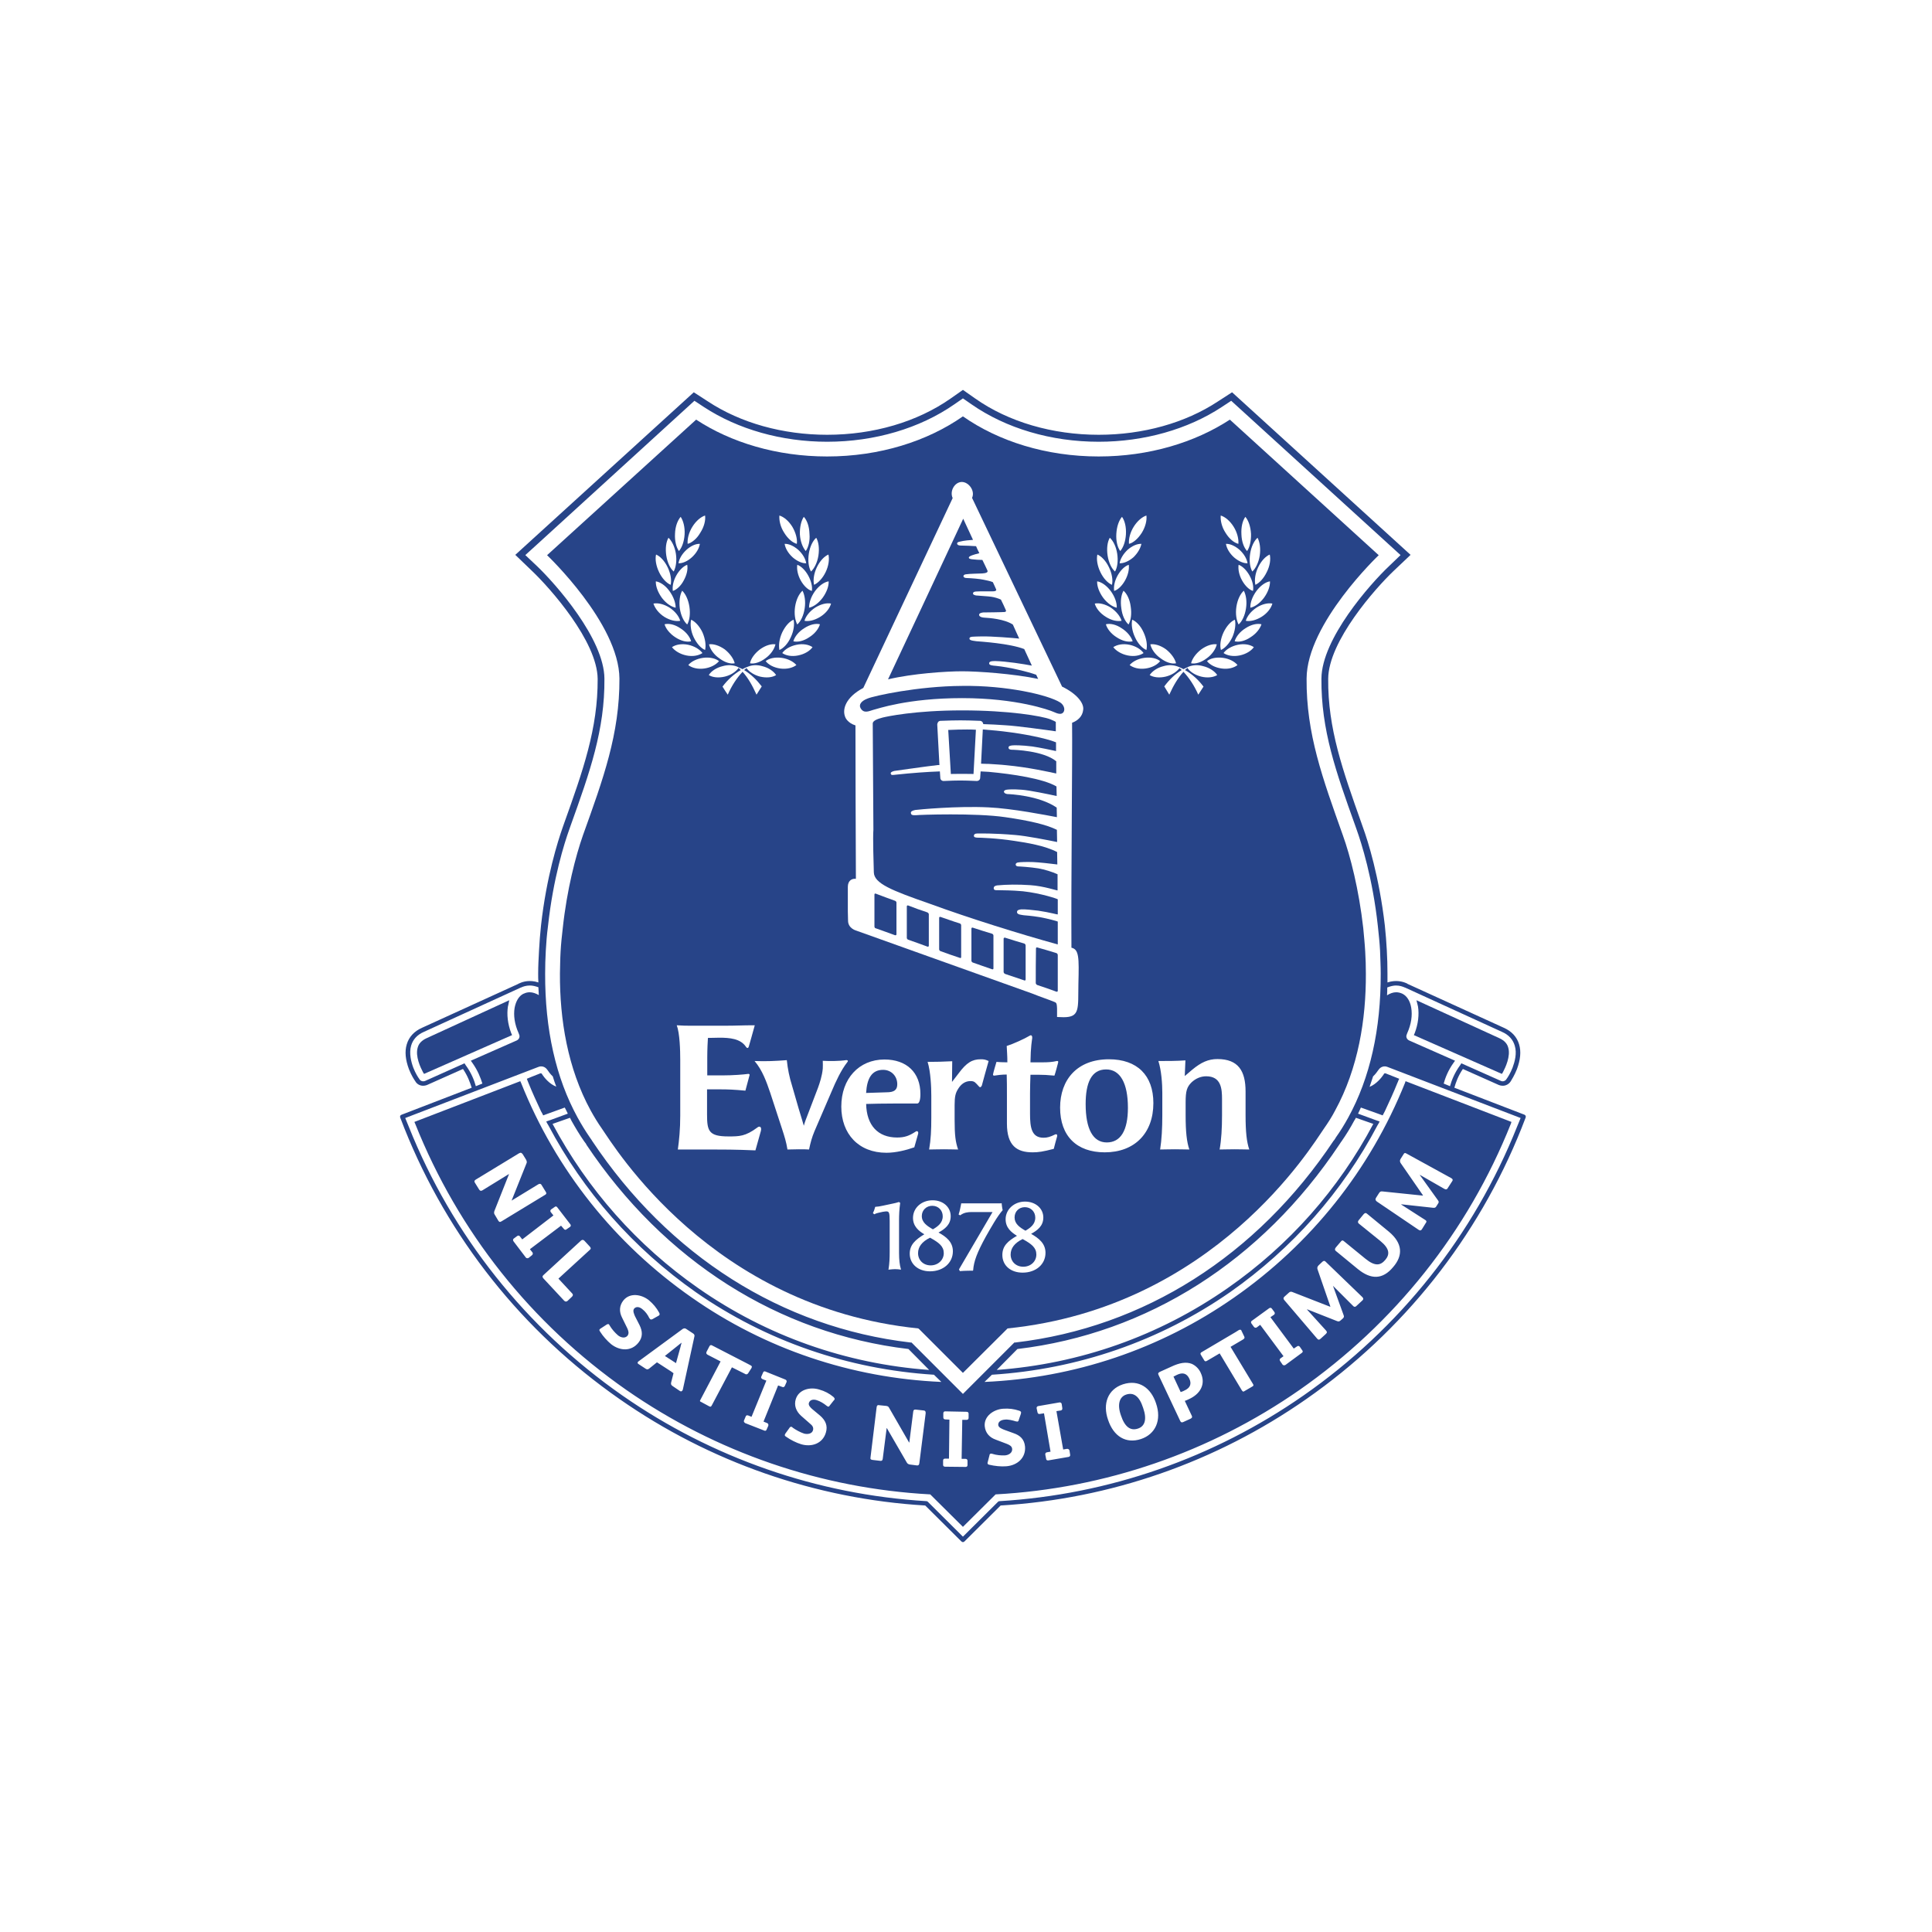 <svg width="200" height="200" viewBox="0 0 200 200" fill="none" xmlns="http://www.w3.org/2000/svg">
<rect width="200" height="200" fill="white"/>
<path d="M157.936 115.517C157.913 115.45 157.868 115.404 157.801 115.404L150.536 112.607C150.672 112.088 150.942 111.389 151.439 110.667L155.184 112.314C155.319 112.381 155.432 112.404 155.567 112.404C155.906 112.404 156.221 112.223 156.402 111.93C156.492 111.772 156.785 111.298 157.034 110.689C157.395 109.719 157.485 108.839 157.259 108.117C157.034 107.35 156.492 106.764 155.68 106.403L145.686 101.823C145.686 101.823 145.64 101.8 145.618 101.778C145.234 101.62 144.512 101.417 143.633 101.71C143.633 101.394 143.633 101.078 143.633 100.763C143.633 99.996 143.61 99.183 143.565 98.371C143.52 97.536 143.452 96.679 143.362 95.799C142.775 90.746 141.602 87.023 141.128 85.669L140.948 85.218C138.985 79.759 137.451 75.427 137.496 70.261C137.519 66.358 142.392 60.898 144.264 59.116L146.024 57.446L127.547 40.593L126.08 41.563C122.696 43.797 118.32 45.015 113.74 45.015C108.957 45.015 104.4 43.684 100.97 41.27L99.684 40.368L98.398 41.27C94.947 43.684 90.412 45.015 85.629 45.015C81.049 45.015 76.673 43.797 73.288 41.563L71.822 40.593L55.127 55.822L53.345 57.446L55.082 59.116C56.955 60.898 61.828 66.358 61.873 70.261C61.895 75.427 60.361 79.759 58.398 85.218L58.241 85.669C57.767 87.023 56.571 90.746 56.007 95.799C55.917 96.679 55.849 97.536 55.804 98.371C55.759 99.183 55.714 99.996 55.714 100.763C55.714 101.078 55.714 101.394 55.736 101.71C54.856 101.417 54.135 101.62 53.774 101.778H53.751C53.728 101.8 53.706 101.823 53.683 101.823L43.689 106.403C42.877 106.764 42.335 107.35 42.11 108.117C41.884 108.839 41.974 109.719 42.335 110.689C42.584 111.298 42.877 111.772 42.99 111.93C43.148 112.223 43.463 112.404 43.802 112.404C43.937 112.404 44.05 112.381 44.185 112.314L47.93 110.667C48.427 111.389 48.675 112.088 48.833 112.607L41.568 115.404C41.501 115.404 41.456 115.45 41.433 115.517C41.41 115.585 41.41 115.63 41.433 115.698L41.862 116.803C46.396 128.129 54.112 137.852 64.151 144.846C73.492 151.344 84.433 155.156 95.781 155.856L99.527 159.556C99.572 159.601 99.617 159.623 99.684 159.623C99.73 159.623 99.797 159.601 99.842 159.556L103.587 155.856C114.935 155.156 125.877 151.344 135.195 144.846C145.257 137.852 152.973 128.129 157.507 116.803L157.936 115.698C157.959 115.63 157.959 115.585 157.936 115.517Z" fill="white"/>
<path d="M52.921 106.951C52.56 106.003 52.447 105.033 52.582 104.176C52.605 104.131 52.605 104.063 52.627 103.995L52.718 103.544L44.167 107.47C43.671 107.695 43.355 108.011 43.242 108.44C42.971 109.342 43.535 110.515 43.784 110.989L43.897 111.17L53.011 107.154L52.921 106.951Z" fill="#274488"/>
<path d="M146.45 106.951C146.811 106.003 146.924 105.033 146.789 104.176C146.766 104.131 146.766 104.063 146.743 103.995L146.631 103.544L155.204 107.47C155.7 107.695 156.016 108.011 156.129 108.44C156.399 109.342 155.835 110.515 155.587 110.989L155.474 111.17L146.36 107.154L146.45 106.951Z" fill="#274488"/>
<path d="M70.159 139.307L68.828 140.368L69.979 141.112L70.43 139.488C70.475 139.285 70.52 139.127 70.565 138.992C70.43 139.082 70.295 139.195 70.159 139.307Z" fill="#274488"/>
<path d="M116.577 144.368C115.901 144.593 115.63 145.36 116.036 146.511C116.442 147.752 117.051 148.135 117.796 147.887C118.495 147.662 118.766 146.962 118.337 145.744C117.931 144.481 117.322 144.12 116.577 144.368Z" fill="#274488"/>
<path d="M121.839 142.324L121.478 142.504L122.223 144.106C122.335 144.083 122.583 143.971 122.651 143.926C123.193 143.677 123.373 143.271 123.125 142.73C122.854 142.143 122.403 142.053 121.839 142.324Z" fill="#274488"/>
<path d="M109.5 95.4C109.5 95.377 108.44 95.084 107.673 94.949C106.725 94.791 106.161 94.768 105.981 94.746C105.778 94.701 105.259 94.701 105.282 94.407C105.282 94.204 105.507 94.159 105.733 94.136C106.071 94.114 106.951 94.204 107.47 94.272C108.711 94.452 109.5 94.701 109.5 94.655V93.099C109.5 93.054 107.763 92.467 105.891 92.264C104.627 92.151 104.041 92.174 103.296 92.151C103.161 92.151 102.868 92.196 102.868 91.948C102.868 91.7 103.138 91.677 103.229 91.655C104.176 91.565 105.394 91.542 106.658 91.632C108.056 91.722 109.478 92.219 109.478 92.174V90.504C108.936 90.256 108.147 90.008 107.492 89.895C106.658 89.76 105.552 89.692 105.394 89.692C105.236 89.692 105.169 89.602 105.146 89.534C105.124 89.421 105.191 89.331 105.349 89.286C105.597 89.241 106.207 89.218 106.951 89.241C107.492 89.263 108.801 89.399 109.455 89.489L109.433 88.203C108.192 87.549 106.274 87.233 105.033 87.052C103.161 86.759 101.446 86.714 101.153 86.714C100.995 86.692 100.837 86.692 100.815 86.534C100.815 86.398 100.905 86.285 101.153 86.285C101.379 86.285 102.845 86.24 105.146 86.443C106.252 86.534 108.44 86.962 109.433 87.165L109.41 85.902C108.305 85.36 106.567 84.954 104.063 84.593C100.995 84.142 95.129 84.345 94.813 84.39C94.385 84.413 94.317 84.323 94.294 84.165C94.272 84.007 94.43 83.916 94.746 83.849C95.062 83.804 99.077 83.42 102.326 83.578C104.785 83.691 108.327 84.39 109.41 84.593L109.388 83.601C107.538 82.337 104.492 82.202 104.289 82.202C104.086 82.179 103.95 82.089 103.928 81.976C103.905 81.864 104.041 81.773 104.199 81.751C104.357 81.728 104.808 81.683 105.755 81.751C106.522 81.796 108.575 82.225 109.388 82.405L109.365 81.412C107.989 80.6 104.808 80.126 102.349 79.901C102.349 79.901 102.055 79.878 101.514 79.856L101.469 80.51C101.469 80.713 101.311 80.848 101.108 80.848C99.664 80.781 99.145 80.781 97.701 80.848H97.679C97.498 80.848 97.34 80.713 97.34 80.51L97.295 79.856C95.987 79.901 94.452 80.013 92.738 80.194C92.49 80.217 92.242 80.284 92.219 80.104C92.174 79.991 92.242 79.901 92.557 79.811C92.805 79.765 96.212 79.292 97.07 79.201C97.115 79.201 97.182 79.201 97.25 79.201L97.024 75.005C97.024 74.915 97.07 74.825 97.115 74.734C97.182 74.667 97.272 74.621 97.363 74.621C99.123 74.554 99.732 74.554 101.446 74.621C101.536 74.621 101.627 74.667 101.694 74.734C101.74 74.802 101.785 74.892 101.785 74.96C102.574 74.983 103.364 75.028 103.996 75.073C105.327 75.14 108.463 75.592 109.297 75.704V74.734C109.139 74.621 108.914 74.554 108.733 74.464C107.853 74.125 104.447 73.539 99.596 73.539C94.723 73.539 91.813 74.17 91.362 74.283C90.865 74.418 90.324 74.599 90.346 74.915L90.414 85.902C90.346 86.646 90.437 89.602 90.459 90.301C90.482 91.452 92.287 92.174 96.235 93.55C100.363 95.061 105.575 96.686 109.5 97.769V95.4Z" fill="#274488"/>
<path d="M106.037 97.678C105.248 97.453 104.842 97.317 104.052 97.069C103.962 97.047 103.894 97.092 103.894 97.182C103.894 98.581 103.894 99.28 103.894 100.611C103.894 100.702 103.962 100.769 104.029 100.814C104.819 101.085 105.225 101.221 106.037 101.491C106.105 101.536 106.173 101.469 106.173 101.401C106.173 100.07 106.173 99.325 106.173 97.882C106.173 97.791 106.105 97.701 106.037 97.678Z" fill="#274488"/>
<path d="M102.705 96.661C101.893 96.413 101.51 96.3 100.697 96.029C100.63 96.007 100.562 96.052 100.562 96.12C100.562 97.451 100.562 98.127 100.562 99.459C100.562 99.526 100.63 99.617 100.697 99.639C101.487 99.91 101.893 100.068 102.705 100.338C102.773 100.361 102.841 100.338 102.841 100.248C102.841 98.917 102.841 98.218 102.841 96.841C102.841 96.774 102.773 96.684 102.705 96.661Z" fill="#274488"/>
<path d="M96.016 94.455C95.204 94.184 94.82 94.049 94.008 93.733C93.94 93.71 93.873 93.755 93.873 93.823V97.094C93.873 97.162 93.94 97.252 94.008 97.275C94.797 97.545 95.204 97.703 96.016 97.997C96.084 98.019 96.151 97.974 96.151 97.906C96.151 96.575 96.151 95.921 96.151 94.635C96.151 94.567 96.084 94.5 96.016 94.455Z" fill="#274488"/>
<path d="M107.472 70.281C107.404 70.168 107.359 70.033 107.269 69.852C106.479 69.559 104.494 69.063 103.073 68.927C102.802 68.905 102.396 68.882 102.396 68.679C102.396 68.499 102.554 68.431 103.005 68.431C104.156 68.454 106.006 68.747 106.818 68.905C106.592 68.408 106.321 67.822 106.028 67.19C104.494 66.603 101.584 66.423 101.065 66.378C100.501 66.31 100.32 66.243 100.365 66.062C100.388 65.882 100.749 65.904 101.629 65.882C102.644 65.859 104.878 66.04 105.509 66.107C105.306 65.656 105.081 65.182 104.855 64.663C103.998 64.077 102.373 63.964 101.922 63.941C101.493 63.919 101.336 63.761 101.358 63.626C101.381 63.468 101.606 63.422 101.787 63.4C101.945 63.4 103.817 63.377 103.975 63.355C104.088 63.355 104.201 63.287 104.11 63.129C103.93 62.723 103.817 62.475 103.614 62.069C103.321 61.934 102.937 61.821 102.621 61.776C102.351 61.73 101.471 61.685 101.02 61.64C100.771 61.572 100.726 61.527 100.726 61.437C100.726 61.324 100.794 61.257 101.02 61.234C101.584 61.189 102.621 61.234 102.847 61.212C103.005 61.212 103.185 61.144 103.118 61.008C103.005 60.738 102.892 60.512 102.779 60.264C102.531 60.151 102.148 60.084 101.832 60.016C101.426 59.926 100.659 59.858 100.027 59.835C99.869 59.835 99.734 59.745 99.734 59.655C99.734 59.565 99.801 59.474 99.982 59.452C100.411 59.384 101.313 59.384 101.674 59.362C101.967 59.339 102.328 59.294 102.215 59.046C102.012 58.64 101.9 58.346 101.696 57.963C101.426 57.963 100.952 57.94 100.614 57.895C100.478 57.873 100.298 57.85 100.298 57.737C100.275 57.624 100.456 57.557 100.614 57.489C100.726 57.444 101.11 57.331 101.381 57.263C101.245 57.015 101.155 56.79 101.042 56.541C100.659 56.519 99.959 56.474 99.418 56.474C99.192 56.474 99.079 56.361 99.079 56.271C99.079 56.181 99.125 56.113 99.373 56.068C99.779 55.955 100.411 55.91 100.726 55.887C100.365 55.12 100.027 54.376 99.711 53.699C97.23 59.001 92.672 68.769 91.928 70.326C94.5 69.717 97.974 69.491 99.598 69.491C101.223 69.491 104.878 69.74 107.472 70.281Z" fill="#274488"/>
<path d="M92.666 93.254C91.876 92.961 91.47 92.826 90.658 92.51C90.59 92.487 90.522 92.51 90.522 92.6V95.916C90.522 96.007 90.59 96.097 90.658 96.097C91.47 96.39 91.876 96.526 92.666 96.819C92.756 96.819 92.801 96.796 92.801 96.706V93.435C92.801 93.367 92.756 93.299 92.666 93.254Z" fill="#274488"/>
<path d="M99.364 95.594C98.552 95.346 98.168 95.188 97.356 94.917C97.288 94.894 97.221 94.94 97.221 95.007V98.279C97.221 98.346 97.288 98.436 97.356 98.459C98.146 98.752 98.552 98.888 99.364 99.159C99.432 99.204 99.499 99.159 99.499 99.091C99.499 97.76 99.499 97.083 99.499 95.774C99.499 95.707 99.432 95.616 99.364 95.594Z" fill="#274488"/>
<path d="M92.885 112.239C92.885 111.382 92.253 110.75 91.418 110.75C90.245 110.75 89.749 111.63 89.659 113.142L91.779 113.074C92.569 113.074 92.885 112.826 92.885 112.239Z" fill="#274488"/>
<path d="M114.506 110.707C112.972 110.707 112.386 112.106 112.386 114.294C112.386 116.889 113.153 118.265 114.574 118.265C115.995 118.265 116.762 117.047 116.762 114.678C116.762 112.106 115.95 110.707 114.506 110.707Z" fill="#274488"/>
<path d="M104.808 77.162C104.988 77.139 105.8 77.139 106.861 77.275C107.65 77.388 108.801 77.636 109.32 77.749V76.846C108.237 76.395 105.755 75.944 104.424 75.786C103.612 75.673 102.665 75.583 101.74 75.515L101.559 79.057C102.033 79.079 102.349 79.079 102.349 79.079C102.958 79.125 103.567 79.147 104.176 79.215C106.522 79.441 108.485 79.892 109.343 80.072V78.809C108.011 77.703 104.943 77.613 104.763 77.613C104.582 77.613 104.402 77.568 104.402 77.388C104.402 77.207 104.627 77.184 104.808 77.162" fill="#274488"/>
<path d="M90.394 73.487C90.8 73.397 93.913 72.269 99.599 72.269C105.261 72.269 108.645 73.509 109.051 73.69C109.503 73.893 109.909 74.028 110.112 73.69C110.292 73.351 110.067 72.923 109.751 72.72C108.51 71.93 104.156 70.937 99.599 71.005C95.019 71.028 90.439 72.043 89.807 72.314C89.153 72.562 88.882 72.945 89.085 73.306C89.424 73.915 89.988 73.6 90.394 73.487Z" fill="#274488"/>
<path d="M109.365 98.667C108.575 98.418 108.169 98.306 107.38 98.08C107.289 98.058 107.244 98.103 107.244 98.193C107.222 99.682 107.222 100.426 107.222 101.757C107.222 101.848 107.289 101.915 107.357 101.961C108.169 102.231 108.575 102.367 109.365 102.66C109.433 102.682 109.5 102.637 109.5 102.57V98.87C109.5 98.779 109.433 98.689 109.365 98.667Z" fill="#274488"/>
<path d="M98.432 80.122C99.47 80.099 100.778 80.122 100.778 80.122L101.026 75.542C99.943 75.474 98.161 75.565 98.161 75.565L98.432 80.122Z" fill="#274488"/>
<path d="M124.296 142.109C124.86 143.305 124.228 144.32 123.077 144.839C122.987 144.884 122.739 144.997 122.649 145.02L123.371 146.554C123.438 146.689 123.416 146.779 123.235 146.87L122.491 147.208C122.355 147.276 122.243 147.253 122.175 147.095L119.941 142.358C119.851 142.177 119.896 142.109 120.054 142.019L121.25 141.478C122.107 141.072 122.784 140.959 123.371 141.184C123.777 141.365 124.115 141.703 124.296 142.109ZM144.984 120.384C144.916 120.248 144.894 120.135 144.984 119.977L145.3 119.481C145.367 119.346 145.458 119.323 145.593 119.413L150.24 121.963C150.398 122.053 150.421 122.166 150.331 122.279L149.879 122.978C149.789 123.159 149.654 123.159 149.473 123.046L146.992 121.624H146.969L148.864 124.264C148.977 124.399 148.932 124.512 148.864 124.602L148.706 124.851C148.639 124.986 148.548 125.054 148.368 125.031L145.074 124.67L145.051 124.693L147.511 126.272C147.714 126.385 147.691 126.497 147.578 126.633L147.217 127.219C147.127 127.377 147.014 127.422 146.856 127.31L142.525 124.377C142.367 124.241 142.367 124.151 142.434 124.016L142.75 123.519C142.863 123.339 142.953 123.316 143.134 123.339L147.285 123.768L147.308 123.745L144.984 120.384ZM142.886 128.46L140.652 126.655C140.539 126.543 140.562 126.43 140.652 126.317L141.171 125.685C141.284 125.572 141.374 125.527 141.509 125.64L143.788 127.513C145.209 128.708 145.255 129.972 144.217 131.168C143.134 132.476 141.916 132.476 140.562 131.371L138.283 129.498C138.148 129.385 138.193 129.25 138.283 129.137L138.802 128.528C138.915 128.393 138.983 128.37 139.118 128.483L141.329 130.288C142.344 131.122 142.908 131.01 143.405 130.423C143.878 129.859 143.878 129.272 142.886 128.46ZM136.388 131.393C136.343 131.258 136.366 131.122 136.501 130.987L136.907 130.604C137.042 130.491 137.133 130.513 137.223 130.604L141.036 134.281C141.036 134.303 141.058 134.303 141.058 134.303C141.148 134.416 141.148 134.529 141.036 134.619L140.427 135.183C140.269 135.341 140.156 135.296 139.998 135.116L137.99 133.108L139.095 136.153C139.163 136.311 139.095 136.402 139.028 136.469L138.802 136.672C138.667 136.785 138.599 136.83 138.419 136.763L135.328 135.544L135.305 135.567L137.268 137.733C137.426 137.913 137.358 137.981 137.223 138.116L136.727 138.567C136.591 138.703 136.478 138.725 136.366 138.59L136.343 138.567L132.959 134.597C132.824 134.439 132.846 134.349 132.959 134.236L133.41 133.83C133.546 133.694 133.658 133.694 133.816 133.762L137.697 135.274L137.719 135.251L136.388 131.393ZM133.929 139.605L134.267 139.38C134.38 139.289 134.493 139.334 134.561 139.425L134.809 139.786C134.877 139.853 134.877 139.966 134.786 140.034L133.072 141.297C132.959 141.365 132.846 141.342 132.778 141.275L132.53 140.914C132.44 140.801 132.463 140.688 132.553 140.62L132.869 140.395L130.455 137.146L130.094 137.417C129.981 137.485 129.868 137.439 129.8 137.349L129.552 137.011C129.485 136.92 129.485 136.808 129.575 136.74L131.38 135.431C131.47 135.364 131.583 135.364 131.65 135.454L131.921 135.815C131.989 135.928 131.989 136.018 131.876 136.108L131.515 136.356L133.929 139.605ZM129.688 143.237C129.8 143.418 129.778 143.441 129.643 143.531L128.83 144.005C128.695 144.095 128.672 144.072 128.56 143.937L126.258 140.102L124.95 140.869C124.815 140.959 124.702 140.936 124.634 140.778L124.318 140.259C124.228 140.124 124.273 140.034 124.408 139.966L127.883 137.913L128.244 137.688C128.379 137.62 128.447 137.642 128.515 137.733V137.755L128.808 138.364C128.875 138.5 128.808 138.59 128.65 138.68L127.386 139.425L129.688 143.237ZM116.242 143.305C117.911 142.764 119.152 143.689 119.671 145.268C120.28 147.028 119.603 148.472 118.114 148.968C116.535 149.487 115.271 148.675 114.707 146.983C114.121 145.313 114.685 143.824 116.242 143.305V143.305ZM110.06 150.051L110.466 149.983C110.601 149.983 110.692 150.051 110.714 150.164L110.782 150.592C110.804 150.705 110.737 150.795 110.624 150.818L108.526 151.179C108.413 151.201 108.3 151.134 108.3 151.043L108.21 150.592C108.187 150.457 108.255 150.367 108.368 150.344L108.751 150.276L108.075 146.306L107.623 146.373C107.488 146.396 107.42 146.306 107.398 146.193L107.308 145.764C107.308 145.674 107.353 145.584 107.465 145.561L109.676 145.178C109.789 145.155 109.879 145.245 109.902 145.313L109.97 145.764C109.992 145.9 109.925 145.99 109.812 146.012L109.361 146.08L110.06 150.051V150.051ZM103.337 147.524C103.382 147.795 103.72 147.908 103.923 147.998L104.916 148.359C105.593 148.584 106.044 148.99 106.112 149.757C106.202 150.931 105.3 151.698 104.172 151.788C103.63 151.833 102.976 151.765 102.412 151.63C102.277 151.607 102.231 151.54 102.231 151.472C102.231 151.427 102.231 151.382 102.254 151.337L102.434 150.637C102.434 150.57 102.48 150.479 102.592 150.479C102.615 150.479 102.683 150.479 102.728 150.502C103.156 150.637 103.63 150.682 104.036 150.66C104.397 150.637 104.803 150.412 104.781 150.006C104.758 149.69 104.487 149.577 104.217 149.464L103.089 149.036C102.434 148.81 102.006 148.336 101.938 147.637C101.848 146.599 102.863 145.9 103.833 145.832C104.442 145.787 104.961 145.854 105.503 146.035C105.638 146.08 105.683 146.125 105.706 146.215C105.706 146.238 105.683 146.283 105.683 146.351L105.458 147.005C105.435 147.118 105.39 147.14 105.322 147.163C105.277 147.163 105.232 147.14 105.164 147.14C104.803 147.028 104.352 146.915 104.014 146.96C103.675 146.983 103.314 147.14 103.337 147.524V147.524ZM52.688 121.534L49.936 123.226C49.778 123.316 49.688 123.271 49.597 123.136L49.191 122.482C49.079 122.324 49.079 122.234 49.236 122.121L53.726 119.391C53.929 119.278 53.997 119.346 54.11 119.481L54.471 120.068C54.538 120.226 54.561 120.316 54.493 120.451L52.959 124.287L55.734 122.594C55.892 122.504 56.005 122.549 56.072 122.685L56.501 123.384C56.614 123.565 56.524 123.632 56.411 123.7L51.921 126.43C51.741 126.543 51.673 126.497 51.583 126.362L51.222 125.753C51.132 125.64 51.132 125.505 51.177 125.369L52.688 121.557V121.534ZM55.125 129.656C55.193 129.769 55.147 129.882 55.057 129.949L54.719 130.22C54.651 130.265 54.516 130.265 54.448 130.197L53.162 128.505C53.072 128.393 53.117 128.28 53.162 128.235L53.523 127.964C53.636 127.874 53.749 127.896 53.816 127.986L54.065 128.302L57.291 125.821L57.02 125.482C56.93 125.369 56.975 125.257 57.065 125.189L57.426 124.941C57.494 124.873 57.606 124.873 57.674 124.963L59.028 126.723C59.118 126.813 59.096 126.926 59.028 126.994L58.667 127.242C58.554 127.355 58.441 127.31 58.373 127.219L58.08 126.881L54.854 129.318L55.125 129.656ZM59.231 133.897C59.344 134.01 59.321 134.123 59.208 134.236L58.757 134.664C58.622 134.777 58.509 134.755 58.396 134.642L56.253 132.341C56.14 132.205 56.117 132.115 56.275 131.98L60.156 128.415C60.269 128.325 60.381 128.325 60.494 128.438L61.058 129.047C61.171 129.182 61.194 129.272 61.058 129.385L57.809 132.363L59.231 133.897ZM64.939 137.507L64.397 136.402C64.081 135.792 64.104 135.161 64.533 134.619C65.209 133.785 66.405 133.988 67.172 134.597C67.623 134.98 67.962 135.386 68.233 135.883C68.3 136.018 68.3 136.086 68.255 136.131C68.233 136.176 68.187 136.199 68.142 136.221L67.533 136.56C67.443 136.605 67.375 136.605 67.308 136.56C67.285 136.537 67.262 136.492 67.217 136.447C67.059 136.108 66.789 135.747 66.518 135.544C66.27 135.319 65.886 135.183 65.638 135.477C65.48 135.702 65.638 136.018 65.728 136.244L66.202 137.169C66.518 137.8 66.563 138.409 66.089 138.996C65.345 139.921 64.172 139.853 63.269 139.154C62.863 138.816 62.412 138.319 62.119 137.845C62.028 137.71 62.028 137.642 62.096 137.597C62.119 137.552 62.164 137.53 62.209 137.507L62.795 137.124C62.886 137.078 62.953 137.033 63.044 137.101C63.066 137.146 63.089 137.169 63.111 137.214C63.337 137.597 63.653 137.958 63.969 138.229C64.239 138.455 64.691 138.59 64.961 138.274C65.142 138.026 65.052 137.755 64.939 137.507V137.507ZM69.473 141.974L68.255 141.184L68.007 141.027L67.195 141.681C67.105 141.748 66.992 141.794 66.856 141.703L66.067 141.184C65.999 141.139 65.999 141.072 66.022 141.004C66.044 140.981 66.067 140.959 66.089 140.936L70.669 137.575C70.782 137.507 70.895 137.484 71.007 137.552L71.729 138.026C71.887 138.116 71.91 138.229 71.887 138.342L70.692 143.824C70.669 143.892 70.669 143.914 70.647 143.937C70.579 144.027 70.511 144.072 70.398 144.005L69.631 143.486C69.451 143.373 69.451 143.26 69.473 143.125L69.722 142.155L69.473 141.974V141.974ZM73.241 140.237C73.106 140.147 73.083 140.056 73.151 139.921L73.444 139.357C73.512 139.244 73.602 139.199 73.737 139.289L77.325 141.139L77.708 141.342C77.843 141.41 77.866 141.5 77.798 141.591V141.613L77.437 142.177C77.325 142.312 77.212 142.29 77.076 142.2L75.768 141.545L73.692 145.471C73.602 145.629 73.579 145.651 73.421 145.584L72.587 145.133C72.429 145.065 72.429 145.042 72.519 144.884L74.595 140.936L73.241 140.237V140.237ZM79.423 147.321C79.535 147.366 79.558 147.479 79.535 147.592L79.355 147.998C79.332 148.088 79.219 148.156 79.107 148.088L77.144 147.321C77.031 147.253 76.986 147.14 77.009 147.073L77.189 146.644C77.234 146.509 77.325 146.486 77.46 146.531L77.798 146.667L79.332 142.922L78.926 142.764C78.791 142.696 78.768 142.583 78.814 142.493L78.994 142.087C79.016 141.997 79.107 141.929 79.219 141.974L81.295 142.809C81.408 142.854 81.453 142.944 81.43 143.057L81.25 143.463C81.182 143.598 81.092 143.621 80.979 143.576L80.551 143.418L79.039 147.163L79.423 147.321V147.321ZM84.093 145.877L84.905 146.554C85.446 147.028 85.717 147.592 85.491 148.314C85.153 149.442 84.025 149.825 82.942 149.509C82.423 149.351 81.837 149.058 81.363 148.72C81.25 148.652 81.227 148.584 81.25 148.517C81.25 148.472 81.295 148.426 81.318 148.381L81.724 147.817C81.769 147.727 81.837 147.682 81.949 147.704C81.972 147.727 82.017 147.727 82.062 147.795C82.423 148.043 82.829 148.268 83.235 148.404C83.574 148.494 84.047 148.449 84.16 148.065C84.251 147.75 84.07 147.547 83.844 147.366L82.919 146.554C82.423 146.103 82.175 145.494 82.378 144.839C82.694 143.824 83.89 143.553 84.815 143.847C85.379 144.005 85.852 144.253 86.281 144.614C86.394 144.726 86.416 144.794 86.394 144.862C86.394 144.884 86.371 144.93 86.326 144.952L85.897 145.494C85.83 145.606 85.785 145.629 85.695 145.606C85.672 145.584 85.627 145.561 85.559 145.516C85.288 145.29 84.882 145.042 84.566 144.952C84.251 144.839 83.844 144.862 83.732 145.245C83.664 145.494 83.935 145.742 84.093 145.877V145.877ZM95.824 146.306L95.17 151.472C95.147 151.675 95.035 151.72 94.899 151.698L94.2 151.607C94.042 151.585 93.929 151.517 93.861 151.382L91.808 147.84H91.786L91.38 151.021C91.357 151.201 91.267 151.246 91.109 151.224L90.342 151.134C90.162 151.111 90.071 151.066 90.116 150.863L90.748 145.674C90.771 145.471 90.883 145.426 91.064 145.471L91.741 145.539C91.921 145.561 91.989 145.629 92.056 145.764L94.11 149.329H94.132L94.538 146.125C94.561 145.945 94.651 145.9 94.809 145.922L95.621 146.012C95.824 146.035 95.824 146.17 95.824 146.306V146.306ZM157.054 116.616C152.564 127.874 144.916 137.507 134.944 144.456C125.649 150.931 114.775 154.721 103.472 155.398C103.405 155.398 103.359 155.42 103.314 155.465L99.682 159.075L96.05 155.465C96.005 155.42 95.96 155.398 95.892 155.398C84.612 154.721 73.715 150.931 64.42 144.456C54.471 137.507 46.8 127.874 42.31 116.616L41.949 115.736L55.711 110.457C56.072 110.299 56.456 110.434 56.659 110.75L56.681 110.773C56.772 110.908 56.952 111.179 57.223 111.427C57.336 111.788 57.449 112.149 57.584 112.487C56.862 112.217 56.343 111.54 56.14 111.246L56.095 111.156C56.072 111.134 56.027 111.111 55.982 111.111C55.982 111.111 55.959 111.111 55.937 111.111L54.967 111.495L54.538 111.675L54.606 111.856C54.651 111.946 54.674 112.036 54.696 112.081C55.102 113.096 55.553 114.067 56.005 115.037C56.095 115.172 56.163 115.33 56.23 115.465L56.659 115.307L58.464 114.653C58.577 114.879 58.689 115.082 58.78 115.285L56.997 115.939L56.546 116.097C56.614 116.232 56.681 116.368 56.772 116.503C60.404 123.362 65.593 129.25 72.023 133.762C79.332 138.838 87.793 141.748 96.681 142.312L97.448 143.057C88.131 142.651 79.219 139.65 71.617 134.326C63.653 128.776 57.539 121.105 53.952 112.126L53.861 111.923L42.897 116.142L42.987 116.345C47.432 127.49 54.989 137.011 64.848 143.892C74.121 150.344 84.995 154.089 96.298 154.698L99.524 157.902L99.682 158.06L103.066 154.698C114.369 154.089 125.243 150.344 134.516 143.892C144.375 137.011 151.955 127.49 156.399 116.345L156.467 116.142L145.503 111.923L145.435 112.126C141.825 121.105 135.711 128.776 127.747 134.326C120.122 139.65 111.233 142.651 101.916 143.057L102.683 142.312C111.571 141.748 120.032 138.838 127.341 133.762C133.771 129.25 138.983 123.362 142.592 116.503C142.683 116.368 142.75 116.232 142.818 116.097L142.367 115.939L140.584 115.285C140.675 115.082 140.788 114.879 140.878 114.653L142.705 115.307L143.134 115.465C143.201 115.33 143.292 115.172 143.359 115.037C143.811 114.067 144.262 113.096 144.668 112.081C144.69 112.036 144.736 111.946 144.758 111.856L144.848 111.675L144.397 111.495L143.427 111.111C143.405 111.111 143.405 111.111 143.359 111.111C143.337 111.111 143.292 111.134 143.269 111.156L143.224 111.246C143.021 111.54 142.502 112.217 141.78 112.51C141.893 112.149 142.028 111.788 142.141 111.427C142.389 111.201 142.592 110.908 142.683 110.773L142.705 110.75C142.908 110.434 143.292 110.299 143.653 110.457L157.415 115.736L157.054 116.616ZM48.199 110.254L48.086 110.073L44.002 111.901C43.754 111.991 43.506 111.901 43.393 111.675C43.303 111.562 43.01 111.111 42.784 110.525C42.559 109.915 42.333 109.036 42.559 108.246C42.739 107.614 43.19 107.118 43.867 106.825L53.884 102.245C53.907 102.245 53.929 102.222 53.952 102.222C54.132 102.132 54.471 102.019 54.854 102.019C55.125 102.019 55.418 102.087 55.734 102.2C55.757 102.493 55.757 102.741 55.779 103.012C55.463 102.831 55.147 102.719 54.831 102.719C54.629 102.719 54.425 102.764 54.245 102.854L54.177 102.876C53.726 103.102 53.41 103.621 53.275 104.32C53.139 105.11 53.275 106.035 53.681 106.937L53.749 107.118C53.839 107.343 53.726 107.592 53.5 107.704L48.74 109.803L48.898 110.028C49.462 110.818 49.755 111.585 49.936 112.171L49.259 112.442C49.101 111.856 48.785 111.043 48.199 110.254V110.254ZM96.185 141.816C87.567 141.184 79.377 138.297 72.293 133.356C65.954 128.934 60.81 123.113 57.2 116.345L59.005 115.713C59.05 115.826 59.118 115.917 59.163 116.029C59.569 116.751 59.998 117.473 60.472 118.15C60.517 118.218 60.584 118.308 60.675 118.421L60.697 118.488C68.751 130.536 80.573 138.049 94.042 139.65L96.185 141.816V141.816ZM99.953 151.021C100.088 151.021 100.156 151.111 100.156 151.224V151.675C100.156 151.765 100.088 151.856 99.975 151.856L97.832 151.833C97.697 151.833 97.629 151.743 97.629 151.653V151.201C97.629 151.043 97.719 150.998 97.832 150.998H98.238L98.283 146.96L97.855 146.937C97.719 146.937 97.652 146.847 97.652 146.734V146.306C97.652 146.193 97.719 146.103 97.832 146.103L100.066 146.148C100.201 146.148 100.269 146.238 100.269 146.328V146.779C100.269 146.915 100.178 146.983 100.066 146.983H99.614L99.547 151.021H99.953V151.021ZM140.359 115.713L142.164 116.345C138.577 123.113 133.433 128.934 127.071 133.356C119.987 138.297 111.797 141.184 103.179 141.816L105.322 139.65C118.791 138.049 130.613 130.536 138.644 118.488L138.689 118.421C138.757 118.308 138.825 118.218 138.892 118.127C139.344 117.473 139.795 116.751 140.178 116.029C140.246 115.917 140.314 115.826 140.359 115.713V115.713ZM56.501 98.409C56.546 97.575 56.614 96.74 56.727 95.883C57.268 90.874 58.441 87.242 58.915 85.911L59.073 85.46C61.058 79.932 62.615 75.556 62.57 70.254C62.547 66.125 57.516 60.44 55.576 58.59L54.38 57.462L55.599 56.356L71.887 41.489L72.88 42.143C76.4 44.444 80.912 45.73 85.627 45.73C90.545 45.73 95.238 44.332 98.802 41.85L99.682 41.241L100.562 41.85C104.126 44.332 108.797 45.73 113.737 45.73C118.43 45.73 122.965 44.444 126.462 42.143L127.454 41.489L144.984 57.462L143.788 58.612C141.848 60.44 136.817 66.125 136.794 70.254C136.749 75.556 138.306 79.932 140.291 85.46L140.449 85.911C140.923 87.242 142.096 90.874 142.637 95.883C142.728 96.74 142.818 97.575 142.863 98.409C142.886 99.199 142.931 100.011 142.931 100.778C142.953 106.554 141.825 111.585 139.569 115.691C139.186 116.39 138.757 117.09 138.306 117.721C138.261 117.812 138.193 117.902 138.103 118.037L138.058 118.082C130.116 129.994 118.43 137.417 105.119 138.974H105.006L99.682 144.298L94.358 138.974H94.245C80.934 137.417 69.225 129.994 61.284 118.082L61.261 118.037C61.171 117.902 61.103 117.812 61.058 117.744C60.607 117.09 60.178 116.39 59.795 115.691C57.539 111.585 56.411 106.554 56.433 100.778C56.433 100.011 56.456 99.199 56.501 98.409ZM143.608 102.222C143.946 102.087 144.262 102.019 144.51 102.019C144.894 102.019 145.209 102.132 145.412 102.222C145.435 102.222 145.458 102.245 145.48 102.245L155.497 106.825C156.174 107.118 156.625 107.614 156.806 108.246C157.054 109.036 156.806 109.915 156.58 110.525C156.354 111.111 156.061 111.562 155.971 111.675C155.858 111.901 155.587 111.991 155.384 111.901L151.278 110.073L151.165 110.254C150.579 111.043 150.263 111.856 150.105 112.442L149.451 112.171C149.609 111.585 149.902 110.818 150.466 110.028L150.624 109.803L145.864 107.704C145.638 107.592 145.525 107.343 145.615 107.118L145.683 106.937C146.089 106.035 146.225 105.11 146.089 104.32C145.976 103.621 145.638 103.102 145.187 102.876L145.142 102.854C144.939 102.764 144.736 102.719 144.533 102.719C144.217 102.719 143.901 102.831 143.585 103.034C143.608 102.741 143.608 102.493 143.608 102.222ZM157.934 115.51C157.911 115.465 157.866 115.42 157.821 115.398L150.556 112.6C150.692 112.104 150.94 111.382 151.436 110.66L155.181 112.329C155.317 112.375 155.429 112.397 155.565 112.397C155.903 112.397 156.219 112.217 156.399 111.923C156.49 111.765 156.783 111.314 157.031 110.682C157.392 109.712 157.482 108.855 157.257 108.111C157.031 107.344 156.49 106.757 155.678 106.396L145.683 101.839C145.683 101.816 145.661 101.794 145.615 101.794C145.232 101.613 144.51 101.41 143.63 101.703V100.778C143.63 99.989 143.608 99.177 143.562 98.364C143.517 97.53 143.45 96.672 143.359 95.815C142.773 90.739 141.6 87.039 141.103 85.685L140.945 85.234C139.005 79.752 137.449 75.42 137.494 70.276C137.516 66.373 142.389 60.891 144.262 59.109L146.022 57.439L127.544 40.609L126.078 41.557C122.694 43.79 118.317 45.008 113.737 45.008C108.954 45.008 104.397 43.677 100.968 41.263L99.682 40.361L98.396 41.263C94.944 43.677 90.41 45.008 85.627 45.008C81.047 45.008 76.67 43.79 73.286 41.557L71.82 40.609L55.125 55.815L53.343 57.439L55.08 59.109C56.952 60.891 61.825 66.373 61.87 70.276C61.893 75.42 60.359 79.752 58.396 85.234L58.238 85.685C57.764 87.039 56.569 90.739 56.005 95.815C55.914 96.672 55.847 97.53 55.802 98.364C55.757 99.177 55.711 99.989 55.711 100.778C55.711 101.094 55.711 101.387 55.734 101.703C54.854 101.41 54.132 101.613 53.771 101.794H53.749C53.726 101.794 53.703 101.816 53.681 101.839L43.687 106.396C42.874 106.757 42.333 107.344 42.107 108.111C41.882 108.855 41.972 109.712 42.333 110.682C42.581 111.314 42.874 111.765 42.987 111.923C43.145 112.217 43.461 112.397 43.799 112.397C43.935 112.397 44.047 112.375 44.183 112.329L47.928 110.66C48.424 111.382 48.672 112.104 48.83 112.6L41.566 115.398C41.498 115.42 41.453 115.465 41.431 115.51C41.408 115.578 41.408 115.646 41.431 115.691L41.859 116.796C46.394 128.144 54.11 137.845 64.149 144.839C73.489 151.359 84.431 155.172 95.779 155.849L99.524 159.571C99.569 159.594 99.614 159.639 99.682 159.639C99.75 159.639 99.817 159.594 99.84 159.571L103.585 155.849C114.933 155.172 125.875 151.359 135.215 144.839C145.255 137.845 152.97 128.144 157.505 116.796L157.934 115.691C157.956 115.646 157.956 115.578 157.934 115.51" fill="#274488"/>
<path d="M96.575 127.26C97.072 126.967 97.591 126.606 97.591 125.906C97.591 125.297 97.139 124.823 96.508 124.823C95.899 124.823 95.425 125.275 95.425 125.884C95.425 126.538 95.944 126.899 96.575 127.26Z" fill="#274488"/>
<path d="M130.588 63.858C130.001 64.219 129.392 64.354 128.963 64.264C129.099 63.79 129.505 63.271 130.091 62.888C130.655 62.527 131.287 62.391 131.716 62.482C131.58 62.978 131.174 63.497 130.588 63.858ZM129.437 65.979C128.873 66.362 128.264 66.498 127.813 66.385C127.948 65.911 128.354 65.392 128.941 65.031C129.527 64.647 130.136 64.512 130.588 64.625C130.43 65.099 130.024 65.618 129.437 65.979ZM128.331 67.851C127.677 67.987 127.046 67.874 126.662 67.603C126.933 67.219 127.497 66.881 128.151 66.746C128.805 66.61 129.414 66.723 129.798 66.994C129.527 67.377 128.986 67.716 128.331 67.851V67.851ZM127.813 118.973C127.203 118.973 126.594 118.996 126.256 118.996C126.436 117.981 126.504 116.808 126.504 115.431V113.785C126.504 112.702 126.414 111.416 124.857 111.416C124.316 111.416 123.774 111.641 123.346 112.047C122.872 112.521 122.736 112.927 122.736 114.1V115.431C122.736 117.169 122.849 118.206 123.12 118.996C122.827 118.996 122.218 118.973 121.631 118.973C120.999 118.973 120.413 118.996 120.097 118.996C120.255 117.981 120.322 116.808 120.322 115.431V113.13C120.322 112.205 120.232 110.829 119.916 109.836C120.751 109.836 121.902 109.836 122.714 109.769L122.646 111.393L123.413 110.739C124.338 109.972 125.083 109.633 126.03 109.633C128.196 109.633 128.941 110.874 128.941 112.995V115.431C128.941 117.169 129.053 118.206 129.324 118.996C129.008 118.996 128.399 118.973 127.813 118.973V118.973ZM114.366 119.289C111.456 119.289 109.742 117.597 109.742 114.664C109.742 111.777 111.501 109.656 114.795 109.656C117.728 109.656 119.397 111.325 119.397 114.191C119.397 117.327 117.435 119.289 114.366 119.289ZM109.538 109.994C109.471 110.265 109.268 111.032 109.155 111.348C108.433 111.28 108.004 111.258 107.508 111.258H106.673C106.651 111.889 106.628 112.634 106.628 113.175V115.296C106.628 116.717 106.786 117.778 108.027 117.778C108.41 117.778 108.726 117.688 109.223 117.439C109.313 117.394 109.493 117.394 109.426 117.665C109.313 118.071 109.2 118.455 109.087 118.928C107.959 119.222 107.485 119.289 106.899 119.289C105.275 119.289 104.237 118.613 104.237 116.311V113.446C104.237 112.544 104.237 111.867 104.214 111.235C103.718 111.235 103.176 111.303 102.928 111.348C102.883 111.348 102.748 111.348 102.815 111.145C102.815 111.077 103.064 110.22 103.154 109.927C103.379 109.949 103.831 109.972 104.282 109.972C104.282 109.227 104.237 108.844 104.214 108.28C104.868 108.077 106.064 107.535 106.583 107.219C106.786 107.084 106.876 107.265 106.854 107.468C106.831 107.693 106.696 108.302 106.673 109.972H107.982C108.433 109.972 108.929 109.949 109.403 109.836C109.493 109.814 109.584 109.859 109.538 109.994V109.994ZM105.861 131.743C104.62 131.743 103.763 130.998 103.763 129.915C103.763 128.99 104.327 128.472 105.275 127.93C104.688 127.569 104.101 127.095 104.101 126.215C104.101 125.2 104.981 124.388 106.109 124.388C107.192 124.388 108.004 125.087 108.004 126.035C108.004 126.915 107.395 127.366 106.741 127.727C107.531 128.178 108.23 128.72 108.23 129.69C108.23 130.885 107.237 131.743 105.861 131.743V131.743ZM100.74 131.495L100.717 131.54H100.672C100.672 131.54 99.86 131.54 99.386 131.585H99.364L99.273 131.404L102.748 125.471H100.559C100.221 125.471 99.792 125.516 99.431 125.787L99.386 125.809L99.228 125.719L99.251 125.674C99.364 125.358 99.454 124.817 99.499 124.614V124.569H99.544C99.792 124.569 100.063 124.569 100.356 124.569H102.861C103.176 124.569 103.334 124.569 103.628 124.569L103.695 124.546V124.614C103.695 124.704 103.763 125.155 103.786 125.245L103.808 125.268L103.786 125.29C103.244 125.9 102.612 127.028 102.048 128.02C101.146 129.667 100.808 130.57 100.74 131.495ZM99.183 118.996C98.89 118.996 98.281 118.973 97.717 118.973C97.13 118.973 96.543 118.996 96.183 118.996C96.363 117.936 96.408 117.011 96.408 115.68V113.424C96.408 112.544 96.341 110.919 96.025 109.927C96.724 109.927 97.829 109.904 98.574 109.859L98.551 112.002L99.228 111.122C100.063 109.994 100.65 109.656 101.529 109.656C101.845 109.656 102.003 109.679 102.342 109.836C102.071 110.784 101.8 111.777 101.642 112.363C101.597 112.476 101.484 112.657 101.326 112.453C100.965 112.07 100.898 111.912 100.469 111.912C99.928 111.912 99.499 112.205 99.183 112.724C98.912 113.153 98.822 113.514 98.822 114.394V115.905C98.822 117.53 98.912 118.206 99.183 118.996V118.996ZM96.273 131.607C95.032 131.607 94.175 130.84 94.175 129.78C94.175 128.855 94.761 128.336 95.686 127.772C95.1 127.434 94.513 126.937 94.513 126.08C94.513 125.042 95.393 124.253 96.543 124.253C97.626 124.253 98.416 124.952 98.416 125.9C98.416 126.779 97.807 127.231 97.153 127.592C97.942 128.02 98.642 128.562 98.642 129.532C98.642 130.728 97.649 131.607 96.273 131.607ZM93.205 131.427C93.092 131.404 92.866 131.382 92.641 131.382C92.46 131.382 92.28 131.404 92.054 131.427H91.964L91.986 131.359C92.076 130.795 92.099 130.231 92.099 129.6V126.396C92.099 125.494 92.031 125.403 91.738 125.403C91.67 125.403 91.535 125.426 91.377 125.448L90.881 125.561C90.723 125.606 90.633 125.629 90.52 125.697H90.497L90.362 125.584L90.385 125.539C90.452 125.403 90.542 125.178 90.588 124.975L90.61 124.929H90.633C90.903 124.907 91.084 124.884 91.377 124.817L92.438 124.591C92.641 124.546 92.866 124.501 93.047 124.433H93.069L93.205 124.546L93.182 124.569C93.092 125.178 93.069 125.854 93.069 126.238V129.712C93.069 130.412 93.137 130.976 93.25 131.337L93.272 131.427H93.205V131.427ZM87.091 114.552C87.091 111.664 88.918 109.679 91.558 109.679C93.859 109.679 95.28 111.032 95.28 113.243C95.28 113.424 95.28 114.236 94.942 114.236H92.595C91.625 114.236 90.272 114.258 89.663 114.281C89.708 116.492 90.881 117.755 92.866 117.755C93.656 117.755 94.13 117.575 94.784 117.146C94.942 117.033 95.122 117.124 95.032 117.417C94.852 118.071 94.806 118.229 94.648 118.77C93.814 119.064 92.731 119.334 91.761 119.334C88.895 119.334 87.091 117.394 87.091 114.552V114.552ZM84.316 117.101C84.045 117.755 83.91 118.252 83.752 118.996C83.549 118.973 83.12 118.973 82.691 118.973C82.33 118.973 81.857 118.996 81.518 118.996C81.383 118.184 81.225 117.688 80.954 116.853L79.736 113.13C79.352 112.002 78.924 110.784 78.112 109.836C79.33 109.882 80.277 109.836 81.451 109.746C81.541 110.649 81.721 111.528 81.992 112.386L82.669 114.732C82.849 115.296 83.21 116.537 83.21 116.537C83.323 116.131 83.481 115.725 83.616 115.386L84.677 112.611C84.857 112.115 85.105 111.371 85.173 110.626C85.173 110.378 85.195 110.13 85.173 109.814C85.444 109.836 85.918 109.836 86.324 109.836C86.684 109.836 87.294 109.791 87.564 109.746C87.835 109.724 87.79 109.882 87.7 109.972C87.068 110.784 86.549 111.889 86.075 113.017L84.316 117.101ZM78.766 117.078C78.63 117.53 78.247 118.951 78.202 119.086C76.126 118.996 74.75 118.996 73.532 118.996C71.998 118.996 71.005 118.996 70.17 118.996C70.305 118.026 70.418 116.898 70.418 115.499V109.701C70.418 108.754 70.373 106.971 70.057 106.136C70.666 106.182 71.118 106.182 71.569 106.182H75.043C76.284 106.182 76.78 106.136 78.134 106.136C77.886 107.016 77.638 107.941 77.525 108.302C77.435 108.663 77.232 108.393 77.209 108.347C76.645 107.513 75.517 107.422 74.479 107.422C74.141 107.422 73.757 107.445 73.284 107.445C73.261 107.761 73.216 108.641 73.216 109.453V111.325H74.75C75.878 111.325 77.006 111.235 77.457 111.168C77.638 111.168 77.593 111.303 77.593 111.303C77.457 111.822 77.277 112.476 77.164 112.905C75.968 112.792 75.337 112.769 74.502 112.769H73.193V115.386C73.193 117.078 73.374 117.642 75.404 117.642C76.532 117.642 77.164 117.642 78.405 116.717C78.608 116.537 78.879 116.627 78.766 117.078V117.078ZM69.561 66.994C69.945 66.723 70.576 66.61 71.231 66.746C71.885 66.881 72.426 67.219 72.719 67.603C72.313 67.874 71.704 67.987 71.05 67.851C70.396 67.716 69.854 67.377 69.561 66.994ZM68.794 64.625C69.245 64.512 69.854 64.647 70.418 65.031C71.005 65.392 71.411 65.911 71.546 66.385C71.118 66.498 70.509 66.362 69.922 65.979C69.358 65.618 68.929 65.099 68.794 64.625ZM67.643 62.482C68.095 62.391 68.704 62.527 69.29 62.888C69.877 63.271 70.283 63.79 70.418 64.264C69.967 64.354 69.358 64.219 68.771 63.858C68.207 63.497 67.801 62.978 67.643 62.482ZM67.914 57.406C68.343 57.586 68.794 58.06 69.11 58.714C69.426 59.368 69.538 60.045 69.426 60.541C68.997 60.361 68.546 59.887 68.23 59.233C67.914 58.579 67.801 57.902 67.914 57.406V57.406ZM69.2 55.668C69.538 55.984 69.854 56.593 69.967 57.315C70.08 58.06 69.967 58.737 69.742 59.165C69.38 58.849 69.087 58.24 68.975 57.518C68.862 56.774 68.952 56.097 69.2 55.668ZM69.877 55.262C69.899 54.495 70.148 53.864 70.463 53.502C70.734 53.909 70.915 54.563 70.87 55.33C70.824 56.052 70.599 56.684 70.283 57.044C70.012 56.661 69.832 55.984 69.877 55.262ZM70.621 61.151C70.96 61.466 71.253 62.076 71.366 62.797C71.479 63.542 71.388 64.219 71.14 64.647C70.779 64.332 70.486 63.722 70.373 62.978C70.283 62.256 70.373 61.579 70.621 61.151V61.151ZM69.945 62.91C69.493 62.82 68.952 62.459 68.523 61.895C68.095 61.309 67.869 60.677 67.891 60.181C68.343 60.248 68.884 60.609 69.29 61.173C69.719 61.76 69.945 62.391 69.945 62.91V62.91ZM69.651 61.173C69.584 60.722 69.696 60.135 70.012 59.571C70.328 59.007 70.757 58.601 71.14 58.466C71.231 58.917 71.095 59.526 70.779 60.09C70.486 60.654 70.035 61.06 69.651 61.173V61.173ZM71.073 56.909C71.524 56.503 72.043 56.278 72.449 56.3C72.381 56.751 72.088 57.27 71.614 57.699C71.163 58.105 70.644 58.331 70.238 58.308C70.305 57.857 70.599 57.338 71.073 56.909ZM71.682 54.518C72.065 53.909 72.562 53.502 72.99 53.367C73.058 53.886 72.877 54.563 72.494 55.15C72.133 55.781 71.614 56.187 71.185 56.3C71.14 55.804 71.298 55.127 71.682 54.518V54.518ZM72.99 67.287C72.562 67.107 72.133 66.633 71.817 65.979C71.501 65.324 71.434 64.625 71.546 64.151C71.953 64.332 72.404 64.805 72.719 65.46C73.013 66.136 73.103 66.813 72.99 67.287ZM74.434 68.438C74.118 68.821 73.554 69.115 72.9 69.205C72.223 69.295 71.614 69.137 71.253 68.844C71.546 68.483 72.133 68.189 72.787 68.099C73.442 68.009 74.051 68.144 74.434 68.438ZM75.021 67.219C75.562 67.648 75.946 68.189 76.058 68.663C75.607 68.754 75.021 68.573 74.457 68.144C73.893 67.761 73.509 67.197 73.396 66.701C73.847 66.633 74.434 66.813 75.021 67.219V67.219ZM76.307 69.002C76.329 69.002 76.329 69.024 76.329 69.024C76.51 69.115 76.69 69.182 76.871 69.272C76.871 69.272 77.074 69.137 77.457 69.002C77.841 68.844 78.36 68.799 78.901 68.957C79.555 69.115 80.074 69.475 80.345 69.882C79.962 70.13 79.352 70.197 78.675 70.04C78.066 69.882 77.547 69.543 77.277 69.16C77.186 69.227 77.119 69.295 77.029 69.363C77.728 69.791 78.292 70.333 78.856 71.055C78.63 71.393 78.54 71.574 78.315 71.912C77.886 70.965 77.457 70.197 76.871 69.543C76.261 70.197 75.743 70.987 75.337 71.912C75.111 71.574 74.998 71.416 74.795 71.077C75.337 70.355 75.968 69.791 76.69 69.363C76.623 69.295 76.532 69.227 76.465 69.137C76.171 69.543 75.675 69.882 75.043 70.04C74.389 70.197 73.757 70.13 73.374 69.882C73.622 69.475 74.163 69.115 74.818 68.957C75.382 68.799 75.901 68.844 76.284 69.002H76.307V69.002ZM78.675 67.219C79.24 66.813 79.826 66.633 80.277 66.701C80.165 67.197 79.781 67.761 79.24 68.144C78.675 68.573 78.066 68.754 77.638 68.663C77.728 68.189 78.112 67.648 78.675 67.219ZM80.909 68.099C81.563 68.189 82.127 68.483 82.443 68.844C82.06 69.137 81.451 69.295 80.774 69.205C80.119 69.115 79.555 68.821 79.262 68.438C79.623 68.144 80.232 68.009 80.909 68.099V68.099ZM80.977 65.46C81.293 64.805 81.721 64.332 82.15 64.151C82.263 64.625 82.172 65.324 81.857 65.979C81.563 66.633 81.112 67.107 80.683 67.287C80.593 66.813 80.661 66.136 80.977 65.46ZM80.683 53.367C81.135 53.502 81.631 53.909 82.014 54.518C82.376 55.127 82.556 55.804 82.488 56.3C82.06 56.187 81.563 55.781 81.18 55.15C80.796 54.563 80.638 53.886 80.683 53.367ZM83.458 58.308C83.052 58.331 82.533 58.105 82.06 57.699C81.586 57.27 81.293 56.751 81.225 56.3C81.631 56.278 82.15 56.503 82.624 56.909C83.097 57.338 83.391 57.857 83.458 58.308ZM83.21 53.502C83.549 53.864 83.774 54.495 83.797 55.262C83.865 55.984 83.684 56.661 83.413 57.044C83.097 56.684 82.849 56.052 82.804 55.33C82.782 54.563 82.939 53.909 83.21 53.502ZM84.496 55.668C84.744 56.097 84.835 56.774 84.722 57.518C84.609 58.24 84.293 58.849 83.955 59.165C83.707 58.737 83.616 58.06 83.729 57.315C83.842 56.593 84.135 55.984 84.496 55.668ZM85.76 57.406C85.872 57.902 85.782 58.579 85.466 59.233C85.15 59.887 84.677 60.361 84.271 60.541C84.158 60.045 84.248 59.368 84.564 58.714C84.88 58.06 85.331 57.586 85.76 57.406ZM83.278 64.264C83.413 63.79 83.819 63.271 84.406 62.888C84.993 62.527 85.579 62.391 86.03 62.482C85.895 62.978 85.489 63.497 84.902 63.858C84.316 64.219 83.707 64.354 83.278 64.264V64.264ZM83.075 61.151C83.3 61.579 83.413 62.256 83.3 62.978C83.188 63.722 82.894 64.332 82.533 64.647C82.308 64.219 82.195 63.542 82.308 62.797C82.421 62.076 82.714 61.466 83.075 61.151ZM84.383 61.173C84.812 60.609 85.331 60.248 85.782 60.181C85.805 60.677 85.579 61.309 85.15 61.895C84.722 62.459 84.203 62.82 83.752 62.91C83.752 62.391 83.955 61.76 84.383 61.173V61.173ZM84.045 61.173C83.639 61.06 83.21 60.654 82.894 60.09C82.579 59.526 82.466 58.917 82.533 58.466C82.917 58.601 83.346 59.007 83.661 59.571C83.977 60.135 84.113 60.722 84.045 61.173V61.173ZM84.113 66.994C83.842 67.377 83.3 67.716 82.624 67.851C81.969 67.987 81.36 67.874 80.977 67.603C81.247 67.219 81.789 66.881 82.466 66.746C83.12 66.61 83.729 66.723 84.113 66.994ZM83.752 65.979C83.188 66.362 82.556 66.498 82.127 66.385C82.263 65.911 82.669 65.392 83.255 65.031C83.842 64.647 84.451 64.512 84.88 64.625C84.744 65.099 84.338 65.618 83.752 65.979ZM89.369 71.213L98.619 51.562C98.281 50.818 98.845 49.893 99.567 49.893C100.289 49.893 100.965 50.818 100.627 51.54L109.945 71.077C111.524 71.844 112.223 72.814 112.133 73.469C112.065 74.168 111.569 74.597 110.982 74.822C111.027 78.364 110.87 90.931 110.915 98.105C111.704 98.285 111.704 99.12 111.637 101.827C111.591 104.422 111.817 105.302 110.102 105.302C109.877 105.302 109.426 105.279 109.426 105.279V104.399C109.403 103.948 109.403 103.813 109.155 103.722C108.433 103.429 107.666 103.181 106.831 102.843C106.245 102.64 88.602 96.323 88.602 96.323C88.602 96.323 87.79 96.097 87.79 95.307C87.79 95.24 87.767 94.563 87.767 94.337V91.811C87.767 91.156 88.196 90.931 88.58 90.976C88.602 90.976 88.602 90.908 88.602 90.863C88.58 88.539 88.557 76.379 88.557 75.093C87.745 74.845 87.519 74.281 87.519 74.281C87.136 73.446 87.542 72.183 89.369 71.213V71.213ZM114.976 62.888C115.54 63.271 115.968 63.79 116.104 64.264C115.652 64.354 115.043 64.219 114.479 63.858C113.893 63.497 113.464 62.978 113.329 62.482C113.78 62.391 114.389 62.527 114.976 62.888ZM113.599 57.406C114.028 57.586 114.479 58.06 114.795 58.714C115.111 59.368 115.224 60.045 115.111 60.541C114.682 60.361 114.231 59.887 113.915 59.233C113.599 58.579 113.487 57.902 113.599 57.406ZM114.885 55.668C115.246 55.984 115.54 56.593 115.652 57.315C115.765 58.06 115.675 58.737 115.427 59.165C115.066 58.849 114.773 58.24 114.66 57.518C114.547 56.774 114.637 56.097 114.885 55.668ZM115.562 55.262C115.607 54.495 115.833 53.864 116.149 53.502C116.442 53.909 116.6 54.563 116.555 55.33C116.51 56.052 116.284 56.684 115.968 57.044C115.675 56.661 115.517 55.984 115.562 55.262ZM116.735 56.909C117.209 56.503 117.728 56.278 118.157 56.3C118.066 56.751 117.773 57.27 117.322 57.699C116.848 58.105 116.307 58.331 115.901 58.308C115.968 57.857 116.284 57.338 116.735 56.909ZM117.367 54.518C117.751 53.909 118.247 53.502 118.676 53.367C118.743 53.886 118.563 54.563 118.202 55.15C117.796 55.781 117.322 56.187 116.871 56.3C116.826 55.804 116.983 55.127 117.367 54.518ZM118.676 67.287C118.247 67.107 117.796 66.633 117.502 65.979C117.187 65.324 117.096 64.625 117.209 64.151C117.638 64.332 118.089 64.805 118.382 65.46C118.698 66.136 118.788 66.813 118.676 67.287ZM116.916 66.746C117.57 66.881 118.112 67.219 118.382 67.603C117.999 67.874 117.39 67.987 116.735 67.851C116.081 67.716 115.54 67.377 115.246 66.994C115.652 66.723 116.262 66.61 116.916 66.746V66.746ZM117.254 66.385C116.803 66.498 116.194 66.362 115.607 65.979C115.021 65.618 114.615 65.099 114.479 64.625C114.93 64.512 115.54 64.647 116.104 65.031C116.69 65.392 117.096 65.911 117.254 66.385ZM116.307 61.151C116.668 61.466 116.961 62.076 117.051 62.797C117.164 63.542 117.074 64.219 116.826 64.647C116.465 64.332 116.171 63.722 116.081 62.978C115.968 62.256 116.058 61.579 116.307 61.151ZM115.607 62.91C115.179 62.82 114.637 62.459 114.209 61.895C113.78 61.309 113.554 60.677 113.577 60.181C114.028 60.248 114.547 60.609 114.976 61.173C115.404 61.76 115.63 62.391 115.607 62.91V62.91ZM115.337 61.173C115.269 60.722 115.382 60.135 115.698 59.571C116.013 59.007 116.442 58.601 116.848 58.466C116.916 58.917 116.78 59.526 116.465 60.09C116.149 60.654 115.72 61.06 115.337 61.173V61.173ZM120.097 68.438C119.804 68.821 119.24 69.115 118.585 69.205C117.908 69.295 117.322 69.137 116.938 68.844C117.254 68.483 117.796 68.189 118.472 68.099C119.127 68.009 119.736 68.144 120.097 68.438V68.438ZM120.706 67.219C121.247 67.648 121.631 68.189 121.744 68.663C121.293 68.754 120.706 68.573 120.142 68.144C119.578 67.761 119.194 67.197 119.082 66.701C119.533 66.633 120.142 66.813 120.706 67.219ZM122.511 69.272C122.669 69.182 122.849 69.115 123.03 69.024C123.052 69.024 123.052 69.002 123.075 69.002C123.481 68.844 124 68.799 124.541 68.957C125.196 69.115 125.737 69.475 126.008 69.882C125.602 70.13 124.97 70.197 124.338 70.04C123.707 69.882 123.188 69.543 122.917 69.137C122.827 69.227 122.759 69.295 122.669 69.363C123.413 69.791 124.045 70.355 124.586 71.077C124.361 71.416 124.271 71.574 124.045 71.912C123.639 70.987 123.12 70.197 122.511 69.543C121.924 70.197 121.473 70.965 121.044 71.912C120.841 71.574 120.729 71.393 120.525 71.055C121.067 70.333 121.631 69.791 122.33 69.363C122.263 69.295 122.172 69.227 122.105 69.16C121.811 69.543 121.315 69.882 120.683 70.04C120.029 70.197 119.42 70.13 119.014 69.882C119.285 69.475 119.804 69.115 120.458 68.957C120.999 68.799 121.518 68.844 121.924 69.002C122.285 69.137 122.511 69.272 122.511 69.272V69.272ZM124.361 67.219C124.925 66.813 125.511 66.633 125.963 66.701C125.85 67.197 125.466 67.761 124.925 68.144C124.361 68.573 123.752 68.754 123.3 68.663C123.413 68.189 123.797 67.648 124.361 67.219ZM126.594 68.099C127.249 68.189 127.813 68.483 128.106 68.844C127.745 69.137 127.136 69.295 126.482 69.205C125.805 69.115 125.241 68.821 124.947 68.438C125.308 68.144 125.917 68.009 126.594 68.099V68.099ZM126.662 65.46C126.978 64.805 127.406 64.332 127.835 64.151C127.948 64.625 127.858 65.324 127.564 65.979C127.249 66.633 126.797 67.107 126.391 67.287C126.256 66.813 126.346 66.136 126.662 65.46ZM126.369 53.367C126.82 53.502 127.316 53.909 127.7 54.518C128.083 55.127 128.241 55.804 128.196 56.3C127.745 56.187 127.249 55.781 126.865 55.15C126.481 54.563 126.324 53.886 126.369 53.367ZM129.144 58.308C128.738 58.331 128.219 58.105 127.745 57.699C127.271 57.27 126.978 56.751 126.91 56.3C127.316 56.278 127.835 56.503 128.309 56.909C128.783 57.338 129.076 57.857 129.144 58.308ZM128.918 53.502C129.234 53.864 129.459 54.495 129.505 55.262C129.527 55.984 129.369 56.661 129.099 57.044C128.76 56.684 128.535 56.052 128.512 55.33C128.467 54.563 128.625 53.909 128.918 53.502V53.502ZM130.181 55.668C130.407 56.097 130.52 56.774 130.407 57.518C130.294 58.24 129.978 58.849 129.64 59.165C129.392 58.737 129.302 58.06 129.414 57.315C129.527 56.593 129.82 55.984 130.181 55.668ZM130.069 61.173C130.497 60.609 131.016 60.248 131.467 60.181C131.49 60.677 131.264 61.309 130.836 61.895C130.407 62.459 129.888 62.82 129.437 62.91C129.414 62.391 129.64 61.76 130.069 61.173V61.173ZM128.986 62.978C128.873 63.722 128.58 64.332 128.219 64.647C127.993 64.219 127.88 63.542 127.993 62.797C128.106 62.076 128.399 61.466 128.76 61.151C128.986 61.579 129.099 62.256 128.986 62.978ZM128.58 60.09C128.264 59.526 128.151 58.917 128.219 58.466C128.602 58.601 129.031 59.007 129.347 59.571C129.663 60.135 129.798 60.722 129.708 61.173C129.324 61.06 128.895 60.654 128.58 60.09V60.09ZM131.445 57.406C131.558 57.902 131.467 58.579 131.129 59.233C130.813 59.887 130.362 60.361 129.956 60.541C129.843 60.045 129.933 59.368 130.249 58.714C130.565 58.06 131.016 57.586 131.445 57.406ZM142.725 57.473L127.316 43.441C123.684 45.809 118.946 47.253 113.735 47.253C108.298 47.253 103.357 45.674 99.68 43.102C96.002 45.674 91.061 47.253 85.624 47.253C80.413 47.253 75.675 45.809 72.065 43.441L56.634 57.473C56.634 57.473 64.079 64.535 64.124 70.243C64.147 75.973 62.454 80.598 60.356 86.441C59.589 88.629 58.687 92.081 58.258 96.074C58.168 96.841 58.078 97.676 58.032 98.511C57.987 99.255 57.987 100.023 57.965 100.79C57.942 105.527 58.755 110.581 61.146 114.958C61.507 115.612 61.89 116.244 62.319 116.853C63.56 118.635 73.644 135.33 95.055 137.518L95.145 137.586L99.68 142.121L104.237 137.586L104.304 137.518C125.714 135.33 135.799 118.635 137.04 116.853C137.469 116.244 137.875 115.612 138.213 114.958C140.604 110.581 141.417 105.527 141.394 100.79C141.394 100.023 141.372 99.255 141.326 98.511C141.281 97.676 141.191 96.841 141.123 96.074C140.672 92.081 139.792 88.629 139.003 86.441C136.927 80.598 135.212 75.973 135.258 70.243C135.28 64.535 142.725 57.473 142.725 57.473" fill="#274488"/>
<path d="M106.157 127.402C106.653 127.109 107.172 126.748 107.172 126.049C107.172 125.439 106.721 124.966 106.089 124.966C105.48 124.966 105.029 125.417 105.029 126.026C105.029 126.68 105.525 127.041 106.157 127.402Z" fill="#274488"/>
<path d="M105.861 128.266C105.027 128.672 104.621 129.214 104.621 129.868C104.621 130.59 105.162 131.131 105.929 131.131C106.696 131.131 107.283 130.59 107.283 129.868C107.283 129.169 106.809 128.785 105.861 128.266Z" fill="#274488"/>
<path d="M96.278 128.126C95.443 128.532 95.037 129.074 95.037 129.728C95.037 130.45 95.579 130.992 96.346 130.992C97.113 130.992 97.699 130.428 97.699 129.728C97.699 129.029 97.225 128.645 96.278 128.126Z" fill="#274488"/>
</svg>
